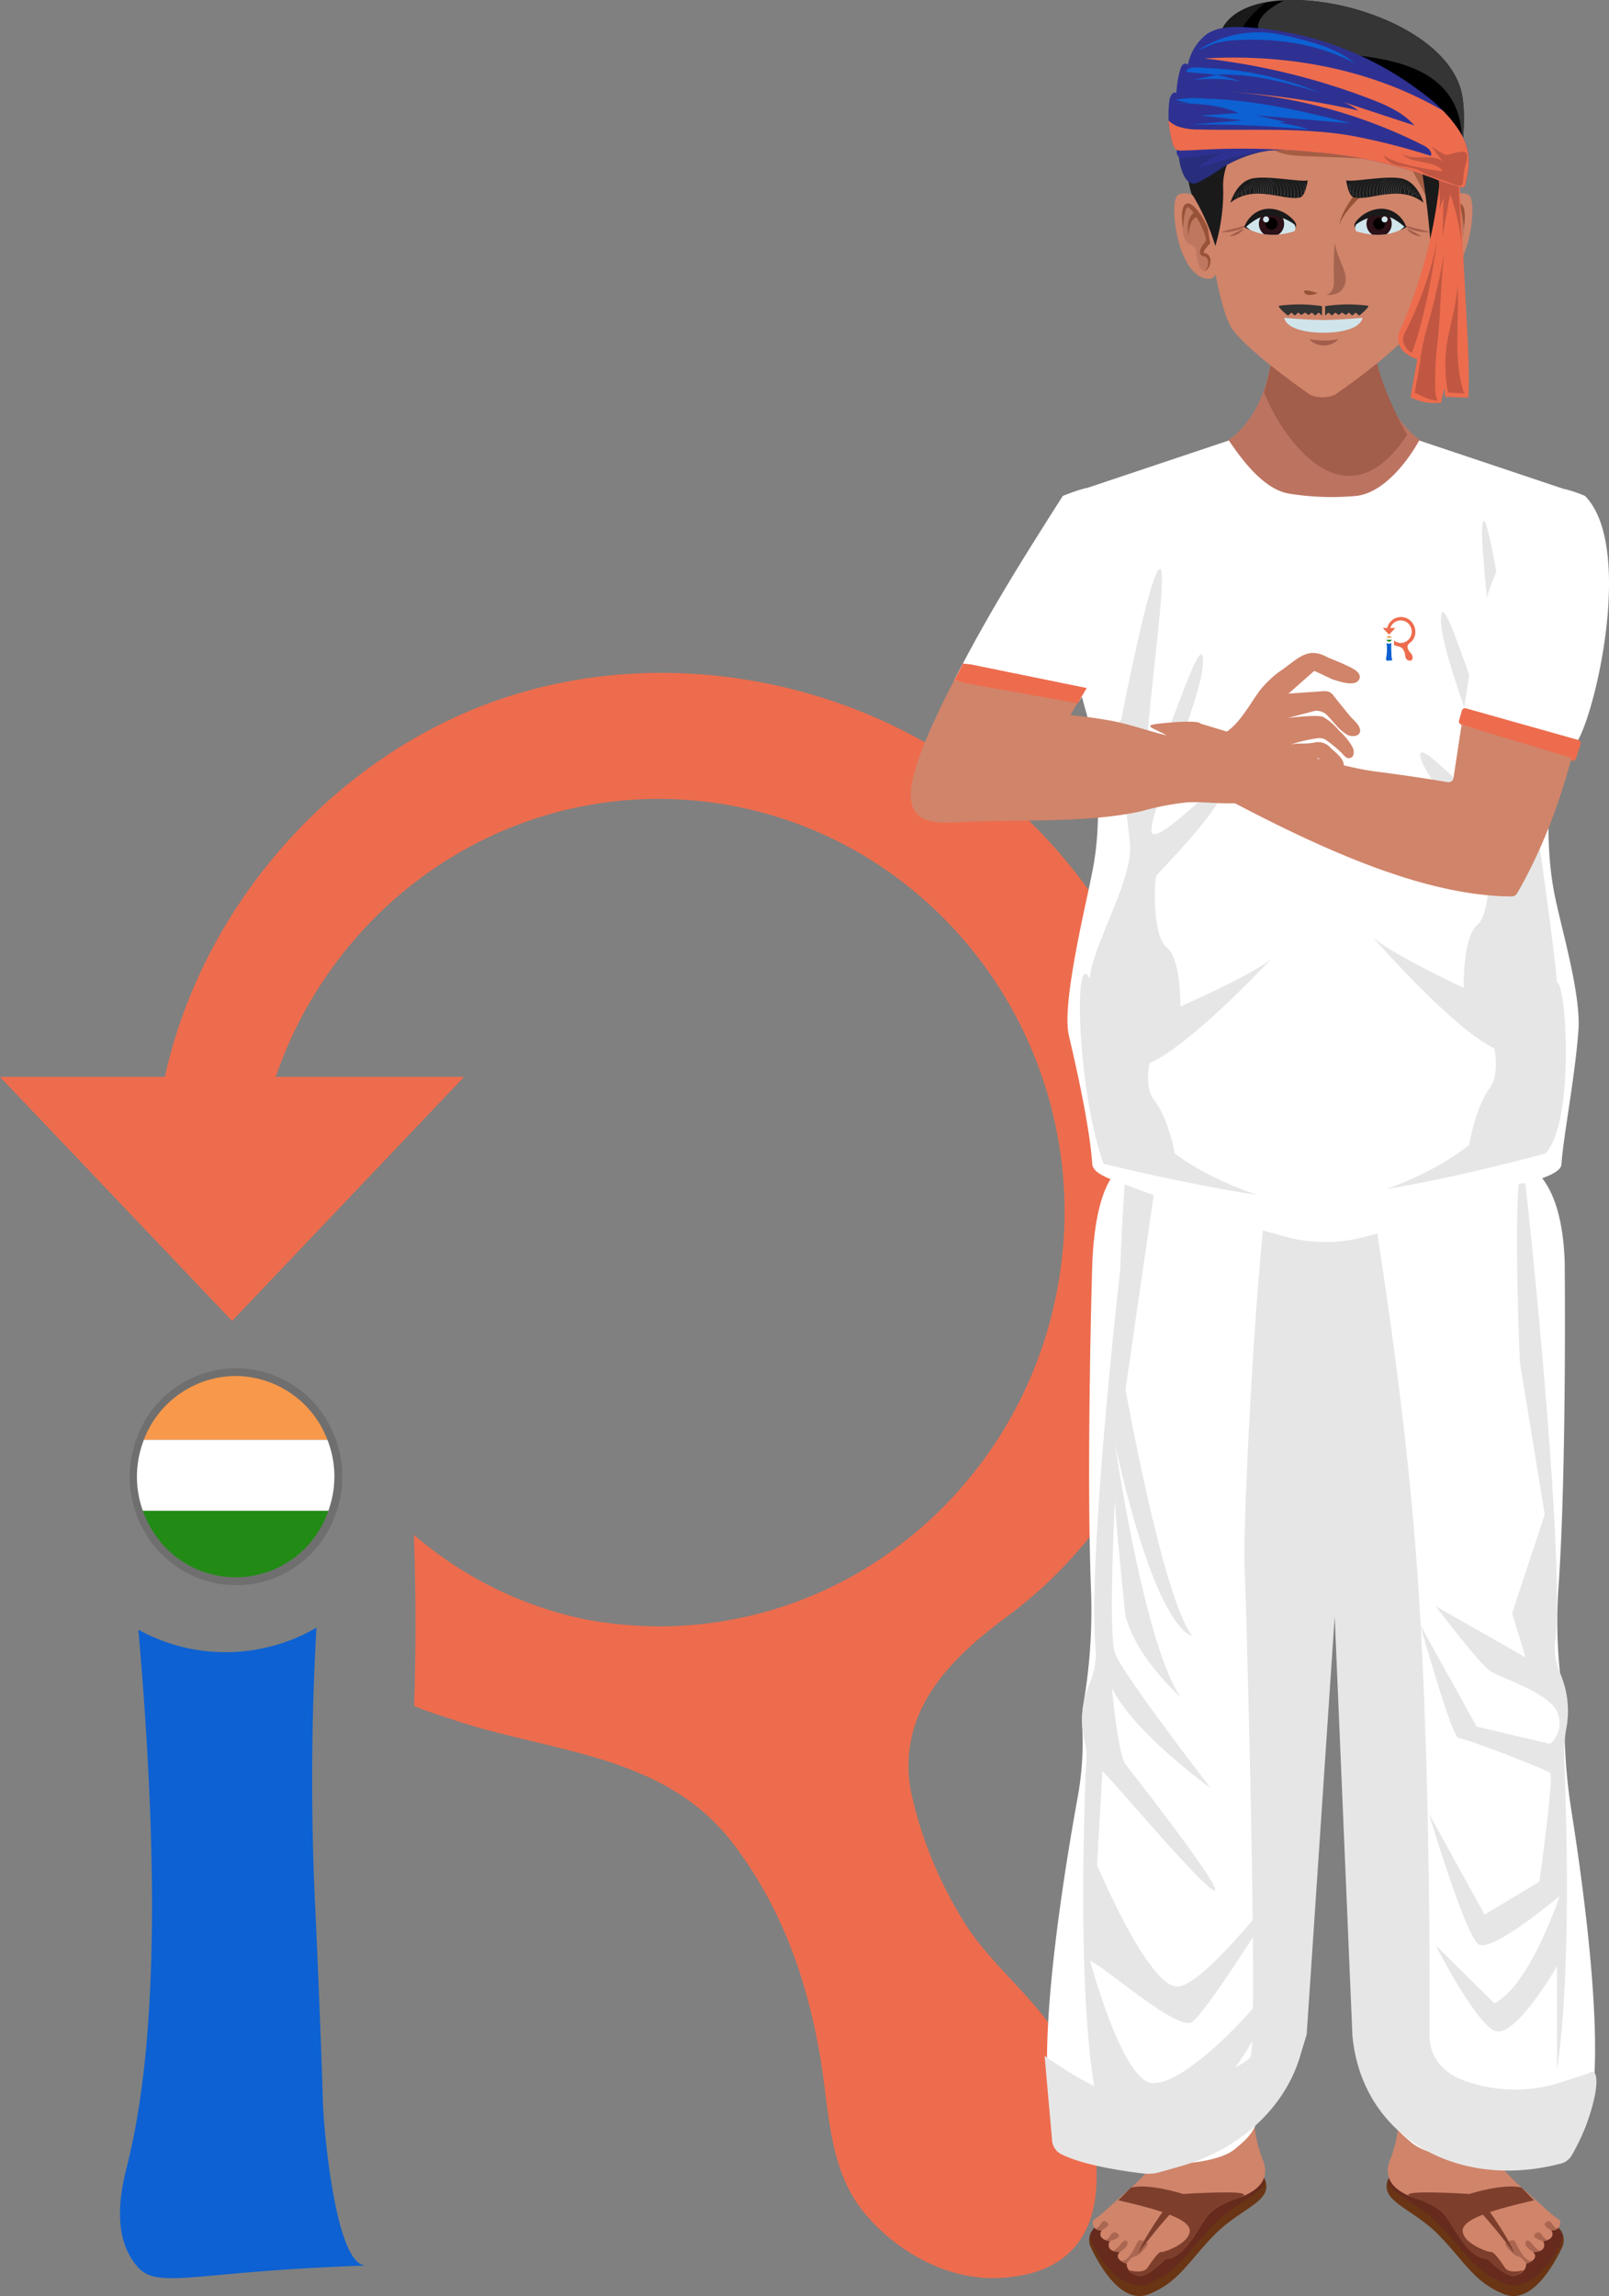 <svg id="Group_2914" data-name="Group 2914" xmlns="http://www.w3.org/2000/svg" xmlns:xlink="http://www.w3.org/1999/xlink" width="300.162" height="428.162" viewBox="0 0 300.162 428.162">
  <rect x="0" y="0" width="300.162" height="428.162" fill="#808080" stroke="none"/>
  <defs>
    <clipPath id="clip-path">
      <rect id="Rectangle_17952" data-name="Rectangle 17952" width="300.162" height="428.162" fill="none"/>
    </clipPath>
    <clipPath id="clip-path-3">
      <rect id="Rectangle_17935" data-name="Rectangle 17935" width="39.657" height="14.272" fill="none"/>
    </clipPath>
    <clipPath id="clip-path-4">
      <rect id="Rectangle_17936" data-name="Rectangle 17936" width="36.882" height="12.809" fill="none"/>
    </clipPath>
    <clipPath id="clip-path-5">
      <rect id="Rectangle_17937" data-name="Rectangle 17937" width="37.229" height="13.323" fill="none"/>
    </clipPath>
    <clipPath id="clip-path-7">
      <rect id="Rectangle_17941" data-name="Rectangle 17941" width="4.957" height="12.205" fill="none"/>
    </clipPath>
    <clipPath id="clip-path-8">
      <rect id="Rectangle_17942" data-name="Rectangle 17942" width="4.954" height="12.205" fill="none"/>
    </clipPath>
    <clipPath id="clip-path-9">
      <rect id="Rectangle_17943" data-name="Rectangle 17943" width="35.375" height="19.573" fill="none"/>
    </clipPath>
    <clipPath id="clip-path-10">
      <rect id="Rectangle_17944" data-name="Rectangle 17944" width="38.411" height="31.209" fill="none"/>
    </clipPath>
    <clipPath id="clip-path-11">
      <rect id="Rectangle_17945" data-name="Rectangle 17945" width="34.648" height="3.676" fill="none"/>
    </clipPath>
    <clipPath id="clip-path-12">
      <rect id="Rectangle_17946" data-name="Rectangle 17946" width="1.08" height="0.388" fill="none"/>
    </clipPath>
    <clipPath id="clip-path-13">
      <rect id="Rectangle_17947" data-name="Rectangle 17947" width="1.004" height="0.349" fill="none"/>
    </clipPath>
    <clipPath id="clip-path-14">
      <rect id="Rectangle_17948" data-name="Rectangle 17948" width="1.014" height="0.363" fill="none"/>
    </clipPath>
  </defs>
  <g id="Group_2767" data-name="Group 2767" clip-path="url(#clip-path)">
    <g id="Group_2740" data-name="Group 2740">
      <g id="Group_2739" data-name="Group 2739" clip-path="url(#clip-path)">
        <g id="Group_2732" data-name="Group 2732" transform="translate(24.205 267.986)" opacity="0.22" style="isolation: isolate">
          <g id="Group_2731" data-name="Group 2731">
            <g id="Group_2730" data-name="Group 2730" clip-path="url(#clip-path-3)">
              <path id="Path_2220" data-name="Path 2220" d="M88.85,541.756a20.638,20.638,0,0,1-1.2,6.878H50.391a19.873,19.873,0,0,1-1.2-6.878,20.454,20.454,0,0,1,1.388-7.393H87.462a20.115,20.115,0,0,1,1.388,7.393" transform="translate(-49.192 -534.364)" fill="#333"/>
            </g>
          </g>
        </g>
        <g id="Group_2735" data-name="Group 2735" transform="translate(25.592 255.161)" opacity="0.22" style="isolation: isolate">
          <g id="Group_2734" data-name="Group 2734">
            <g id="Group_2733" data-name="Group 2733" clip-path="url(#clip-path-4)">
              <path id="Path_2221" data-name="Path 2221" d="M88.879,521.6H52.013a19.679,19.679,0,0,1,36.882,0Z" transform="translate(-52.013 -508.79)" fill="#333"/>
            </g>
          </g>
        </g>
        <g id="Group_2738" data-name="Group 2738" transform="translate(25.403 282.274)" opacity="0.22" style="isolation: isolate">
          <g id="Group_2737" data-name="Group 2737">
            <g id="Group_2736" data-name="Group 2736" clip-path="url(#clip-path-5)">
              <path id="Path_2222" data-name="Path 2222" d="M51.628,562.854H88.857c-.2.611-.441,1.173-.694,1.752a19.618,19.618,0,0,1-34.832,1.848,21.254,21.254,0,0,1-1.7-3.584Z" transform="translate(-51.628 -562.854)" fill="#333"/>
            </g>
          </g>
        </g>
        <path id="Path_2223" data-name="Path 2223" d="M48.922,605.574c4.793,54.628,2.05,83.171-1.971,99.42-.946,3.825-3.58,13.485,1.971,19.56,3.374,3.7,9.824,1.237,33.224,0,3.989-.209,7.238-.338,9.288-.4-5.881.209-7.947-26.454-8.058-29.749q-.615-19.093-1.513-38.074a499.478,499.478,0,0,1,.283-51.141,32.287,32.287,0,0,1-8.783,3.584,34.068,34.068,0,0,1-8.168,1,33.358,33.358,0,0,1-16.273-4.194" transform="translate(-23.109 -301.683)" fill="#0d61d2"/>
        <path id="Path_2224" data-name="Path 2224" d="M204.027,523.068c.915,6.927,1.277,15.091-3.58,20.717-4.005,4.628-9.981,5.384-12.945,5.657-9.777.9-19.537-4.243-25.892-11.62-6.686-7.762-6.827-17.872-8.294-27.563-2.318-15.252-7.3-29.781-16.762-42.012-12.993-16.779-34.47-16.715-52.682-23.063-.647-.225-6.623-2.057-6.623-2.491q.237-6.75.268-13.854c0-6.172-.094-12.15-.315-17.92a71.118,71.118,0,0,0,32.2,15.83A77.978,77.978,0,0,0,122.93,428c30.149,0,56.167-18.113,68.309-44.149a78.537,78.537,0,0,0,6.985-25.667c.236-2.411.378-4.838.378-7.313a77.96,77.96,0,0,0-6.938-32.24V318.6a77.355,77.355,0,0,0-22.375-28.688q-9.54-7.553-.031-.016a74.431,74.431,0,0,0-40.966-15.991c-1.766-.128-3.548-.209-5.345-.209-33.035,0-61.2,21.7-71.51,51.848H86.568L43.3,371.044,0,325.545H30.748c7.1-32.224,31.679-59.82,62.411-70.379,19.963-6.863,42.039-6.461,62.049.257a97.088,97.088,0,0,1,31.411,17.486c1.1.916,2.176,1.881,3.233,2.845h.016a101.461,101.461,0,0,1,21.808,29.106.056.056,0,0,0,.016.032,108.443,108.443,0,0,1,10.833,36.628c2.9,26.406-4.084,53.631-22.911,74.075a83.3,83.3,0,0,1-11.827,10.64c-6.528,4.838-12.709,10.366-15.941,17.261a24.645,24.645,0,0,0-1.656,16.442,76.576,76.576,0,0,0,9.949,23.641c4.4,6.879,10.865,12.038,15.642,18.627a45.68,45.68,0,0,1,8.247,20.861Z" transform="translate(0 -124.723)" fill="#ed6c4d"/>
        <rect id="Rectangle_17938" data-name="Rectangle 17938" width="34.233" height="0.016" transform="translate(26.838 268.484)" fill="#fff"/>
        <path id="Path_2225" data-name="Path 2225" d="M71.669,511.642a18.439,18.439,0,0,0-17.124,11.893H88.778a18.418,18.418,0,0,0-17.109-11.893" transform="translate(-27.707 -255.051)" fill="#f8984b"/>
        <path id="Path_2226" data-name="Path 2226" d="M51.917,542.252a18.573,18.573,0,0,0,1.119,6.381h34.58a18.684,18.684,0,0,0-.158-13.243H53.21a19,19,0,0,0-1.293,6.862" transform="translate(-26.372 -266.889)" fill="#fff"/>
        <path id="Path_2227" data-name="Path 2227" d="M55.769,565.155a18.216,18.216,0,0,0,32.341-1.7c.237-.53.457-1.077.662-1.623H54.192a18.847,18.847,0,0,0,1.577,3.327" transform="translate(-27.528 -280.068)" fill="#218b15"/>
        <rect id="Rectangle_17939" data-name="Rectangle 17939" width="34.564" height="0.016" transform="translate(26.664 281.743)" fill="#218b15"/>
      </g>
    </g>
    <g id="Group_2766" data-name="Group 2766">
      <g id="Group_2765" data-name="Group 2765" clip-path="url(#clip-path)">
        <path id="Path_2228" data-name="Path 2228" d="M385.627,209.4c-3.111,5.005-4.725,6.909-7.968,11.341-1.052,1.437-2.761,5.327-4.434,6.76-3.314,2.835-6.917,5.8-9.082,8.131a26.707,26.707,0,0,1-8.453,6.159c-7.906,3.6-10.138,2.453-10.389-1.372-.775-11.589,28.536-56.307,28.536-56.307s10.014,11.274,14.013,20.793a26.134,26.134,0,0,1-2.223,4.493" transform="translate(-175.393 -91.778)" fill="#d0846a"/>
        <path id="Path_2229" data-name="Path 2229" d="M558.6,820.7a3.261,3.261,0,0,1,0,2.007c-.654,1.443-5.211,11.335-10.93,9.07s-7.475-6.253-12.39-11.206-10.931-6.088-9.29-10.233Z" transform="translate(-267.043 -403.949)" fill="#6a3514"/>
        <path id="Path_2230" data-name="Path 2230" d="M555.77,816.258s2.793,1.425,3.112,2.979-5.211,11.335-10.93,9.068-7.476-6.253-12.39-11.206-12.2-6.5-8.072-9.695Z" transform="translate(-267.326 -402.487)" fill="#662b1d"/>
        <path id="Path_2231" data-name="Path 2231" d="M528.171,779.3a24.379,24.379,0,0,1-1.5,6.4c-1.186,2.765-.509,5.528,4.406,7.256,0,0,4.235,1.208,5.933,3.455s4.235,7.944,7.795,7.944c0,0,3.389,3.628,5.082,3.108,0,0,2.118-.389,2.118-2.246,0,0,1.948-.473,1.609-1.683l-.294-.475s2.415.128,1.988-1.686l-.171-.325s2.035-.192,1.738-1.574l-.187-.442a1.449,1.449,0,0,0,1.595-1.859s-.315-.237-1-.711c0,0-1.173-.972-2.19-1.911s-3.485-3.044-5.041-4.5a117.324,117.324,0,0,1-9.28-10.4c-1.3-2.01-.92-9.619-.92-9.619l-12.233-1.491s1,7.471.542,10.753" transform="translate(-267.275 -383.119)" fill="#d0846a"/>
        <path id="Path_2232" data-name="Path 2232" d="M581.663,830.6c-.318.533,1.651,1.116,1.651,1.116a3.464,3.464,0,0,0,.9-.237c-.617-.014-.956-.818-1.256-1.144-.452-.486-.979-.269-1.3.264" transform="translate(-295.446 -413.785)" fill="#aa6650"/>
        <path id="Path_2233" data-name="Path 2233" d="M585.71,826.311c-.37.432.742,1.025,1.191,1.307a2.007,2.007,0,0,0,1.116-.285c-.534-.173-1.013-.991-1.22-1.237-.319-.378-.716-.217-1.087.216" transform="translate(-297.482 -411.699)" fill="#aa6650"/>
        <path id="Path_2234" data-name="Path 2234" d="M579.839,835.245a3.336,3.336,0,0,0,1.23-.194c-.656-.222-1.353-1.244-1.75-1.632-.583-.566-.954-.3-.954.272s1.191,1.455,1.474,1.555" transform="translate(-293.788 -415.299)" fill="#aa6650"/>
        <path id="Path_2235" data-name="Path 2235" d="M572.306,833a1.8,1.8,0,0,0-1.588.622c-.133.324,1.64,2.292,2.385,2.375s1.533,1.338,1.533,1.338a3.337,3.337,0,0,0,1.249-.621c-1.738.775-3.132-3.553-3.579-3.714" transform="translate(-289.901 -415.228)" fill="#aa6650"/>
        <path id="Path_2236" data-name="Path 2236" d="M413.116,820.7a3.269,3.269,0,0,0,0,2.007c.653,1.443,5.209,11.335,10.928,9.07s7.478-6.253,12.393-11.206,10.931-6.088,9.293-10.233Z" transform="translate(-209.762 -403.949)" fill="#6a3514"/>
        <path id="Path_2237" data-name="Path 2237" d="M416.391,816.258s-2.794,1.425-3.113,2.979,5.209,11.335,10.928,9.068,7.479-6.253,12.393-11.206,12.2-6.5,8.071-9.695Z" transform="translate(-209.923 -402.487)" fill="#662b1d"/>
        <path id="Path_2238" data-name="Path 2238" d="M444.459,779.3a24.356,24.356,0,0,0,1.495,6.4c1.186,2.765.509,5.528-4.406,7.256,0,0-4.234,1.208-5.932,3.455s-4.235,7.944-7.795,7.944c0,0-3.389,3.628-5.083,3.108,0,0-2.12-.389-2.12-2.246,0,0-1.946-.473-1.609-1.683l.3-.475s-2.415.128-1.99-1.686l.171-.325s-2.034-.192-1.738-1.574l.189-.442a1.451,1.451,0,0,1-1.6-1.859s.316-.237,1-.711c0,0,1.175-.972,2.192-1.911s3.486-3.044,5.039-4.5a116.884,116.884,0,0,0,9.279-10.4c1.3-2.01.921-9.619.921-9.619L445,768.552s-1,7.471-.541,10.753" transform="translate(-210.445 -383.119)" fill="#d0846a"/>
        <path id="Path_2239" data-name="Path 2239" d="M424.022,815.589s1.306-1.288,2.3-2.347c3.312-.9,9.786,1.173,9.786,1.173s15.295-1.016,10.38.711c0,0-4.234,1.207-5.932,3.455s-4.235,7.945-7.794,7.945c0,0-3.39,3.628-5.084,3.108a3.1,3.1,0,0,1-1.706-1.008c.957.249,2.806.56,3.513-.5.972-1.458,2.083-2.983,2.562-2.894s5.347-1.618,5.292-4.026-7.278-4.212-13.32-5.617" transform="translate(-215.388 -405.284)" fill="#7d3e2c"/>
        <path id="Path_2240" data-name="Path 2240" d="M421.5,830.6c.318.533-1.65,1.116-1.65,1.116a3.483,3.483,0,0,1-.9-.237c.619-.014.958-.818,1.256-1.144.453-.486.983-.269,1.3.264" transform="translate(-212.81 -413.785)" fill="#aa6650"/>
        <path id="Path_2241" data-name="Path 2241" d="M417.674,826.311c.369.432-.741,1.025-1.189,1.307a2.01,2.01,0,0,1-1.117-.285c.534-.173,1.013-.991,1.218-1.237.319-.378.716-.217,1.088.216" transform="translate(-210.992 -411.699)" fill="#aa6650"/>
        <path id="Path_2242" data-name="Path 2242" d="M423.211,835.245a3.342,3.342,0,0,1-1.231-.194c.656-.222,1.353-1.244,1.753-1.632.581-.566.951-.3.951.272s-1.191,1.455-1.473,1.555" transform="translate(-214.35 -415.299)" fill="#aa6650"/>
        <path id="Path_2243" data-name="Path 2243" d="M428.191,833a1.806,1.806,0,0,1,1.589.622c.132.324-1.642,2.292-2.385,2.375s-1.535,1.338-1.535,1.338a3.355,3.355,0,0,1-1.249-.621c1.741.775,3.131-3.553,3.58-3.714" transform="translate(-215.687 -415.228)" fill="#aa6650"/>
        <path id="Path_2244" data-name="Path 2244" d="M431.629,828a91.569,91.569,0,0,1,7.195-8.683l-1.151-1.173s-5.181,7.041-6.043,9.857" transform="translate(-219.252 -407.842)" fill="#7d3e2c"/>
        <path id="Path_2245" data-name="Path 2245" d="M557.436,815.589s-1.306-1.288-2.3-2.347c-3.312-.9-9.786,1.173-9.786,1.173s-15.295-1.016-10.38.711c0,0,4.234,1.207,5.932,3.455s4.235,7.945,7.794,7.945c0,0,3.39,3.628,5.084,3.108a3.1,3.1,0,0,0,1.706-1.008c-.957.249-2.806.56-3.512-.5-.972-1.458-2.083-2.983-2.562-2.894s-5.347-1.618-5.292-4.026,7.278-4.212,13.32-5.617" transform="translate(-271.25 -405.284)" fill="#7d3e2c"/>
        <path id="Path_2246" data-name="Path 2246" d="M566.6,828a91.567,91.567,0,0,0-7.194-8.683l1.151-1.173s5.181,7.041,6.043,9.857" transform="translate(-284.159 -407.842)" fill="#7d3e2c"/>
        <path id="Path_2247" data-name="Path 2247" d="M493.291,532.318a90.761,90.761,0,0,1-.884-20.961c1.533-22.426,1.135-60.352,1.135-60.352-.567-17.187-7.988-18.365-7.988-18.365s-24.059,8.917-37.182,9.474c-15.857-.557-37.182-8.917-37.182-8.917s-5.228,1.482-5.794,18.669c0,0-1.131,37.806-.211,60.493a103.229,103.229,0,0,1-1.444,21.165,18.079,18.079,0,0,0-.217,3.9,56.524,56.524,0,0,1-.766,12.994c-3.31,18.2-10.026,60.469-2.012,65.4,6.006,3.7,25.939,5.079,31.342.549,3.816-3.2,4.658-4.14,5.647-15.27,1.468-16.512,7-62.951,11.061-104.267,3.737,40.3,9.035,86.261,10.534,103.133.99,11.128,1.832,12.068,5.648,15.269,5.4,4.529,24.25,3.64,30.255-.06,7.5-4.621,2.653-42.289-.484-62.137a104.1,104.1,0,0,1-1.225-17.584,17.817,17.817,0,0,0-.234-3.138" transform="translate(-201.645 -215.67)" fill="#fff"/>
        <path id="Path_2248" data-name="Path 2248" d="M430.613,577.511c2.156-.943,12.15-16.723,17.443-25.26.047-.417.092-.834.138-1.255-5.373,6.854-16.073,19.825-20.124,19.825-5.506,0-14.985-22.664-14.985-22.664l1-17.482c.843.43,19.488,22.661,20.969,22.23S418.4,529.376,418.4,529.376c-1.417-1.942-2.54-14.246-2.54-14.246,4.095,8.419,18.413,18.682,18.413,18.682s-16.578-21.488-17.848-25.156,0-28.71,0-28.71c0,3.241,1.975,21.834,1.975,21.834,2.183,8.018,10.307,15.077,10.307,15.077-6.776-9.5-12.282-47.269-12.282-47.269,7.894,35.61,14.4,35.829,14.4,35.829-5.508-7.122-12.427-45.974-12.427-45.974l5.626-38.745,6.495-10.983-3.126-7.757a71.377,71.377,0,0,0-7.737,3.29s-1.678,14.727-2.244,31.914c0,0-6.064,52.63-4.613,70.639a13.331,13.331,0,0,1-1.077,6.393,17.865,17.865,0,0,0-.889,11.259,10.366,10.366,0,0,1,.262,2.792c-.395,8.471-2.058,50.474,2.825,67.534a16.511,16.511,0,0,0,14.786-.785c9.548-5.048,14.785-15.949,17.122-22.241q.145-1.375.3-2.828c-5.115,7.349-18.944,21.135-23.774,18.593-5.29-2.783-10.563-22.506-10.563-22.506,2.567,1.023,15.856,12.792,18.821,11.5" transform="translate(-208.43 -200.374)" fill="#e6e6e6"/>
        <path id="Path_2249" data-name="Path 2249" d="M396.056,589.385s10.992,8.084,16.674,7.8,19.821-5.087,21.694-7.556c1.5-1.975-.693-83.242-1.068-91.3s2.451-66.589,5.678-78.431c1.452-5.329,4.765-6.708,7.97-6.613,4.286.127,7.792,3,8.436,6.654,2.023,11.481,7.547,44.6,9.981,76.952,2.425,32.288,2.517,74.061,2.462,88.971-.012,3.411,2.291,6.509,5.892,7.929a27.694,27.694,0,0,0,17.631.828l5.458-1.746a6.535,6.535,0,0,0,1.175-.507c.387-.2,1.555.144.581,4.828a38.074,38.074,0,0,1-4.281,10.831,3.244,3.244,0,0,1-2.011,1.454l-.024.006c-19.2,5.03-37.013-4.93-38.823-23.811l-3.309-78.248-5.225,77.961-1.255,4.152c-2.9,9.612-11.271,17.3-22.218,20.417l-3.895,1.109a8.155,8.155,0,0,1-3.18.252c-3.36-.4-10.978-1.479-15.141-3.548a3.155,3.155,0,0,1-1.8-2.518Z" transform="translate(-201.182 -206.016)" fill="#e6e6e6"/>
        <path id="Path_2250" data-name="Path 2250" d="M489.926,118.167H471.442c.457,20.938-11.152,24.238-11.152,24.238,7.112,10.577,20.4,10.946,20.4,10.946s14.514.218,21.626-10.359c0,0-12.84-3.887-12.386-24.825" transform="translate(-233.81 -58.906)" fill="#bc7461"/>
        <path id="Path_2251" data-name="Path 2251" d="M505.942,144.273c-1.805-3.166-5.93-11.156-6.314-17.5H480.973a36.834,36.834,0,0,1-1.753,9.558c3.259,8.37,15.1,25.605,26.722,7.939" transform="translate(-243.426 -63.197)" fill="#a35d4b"/>
        <path id="Path_2252" data-name="Path 2252" d="M499.8,174.1c-1.283-.442-30.785-10.316-30.785-10.316-2.367,4.245-6.829,9.879-11.885,10.352a50.046,50.046,0,0,1-12.364-.435c-4.65-.747-8.725-6.157-11.253-9.917,0,0-29.5,9.874-30.782,10.316s-.855,23.483,4.274,40.761c0,0,3.811,14.738,1.14,28.776-1.268,6.67-5.729,24.46-4.547,30.809.155.832,3.849,15.726,4.427,24.294.126,1.87,3.973,2.977,5.813,3.679,5.332,2.032,17.185,6.352,30.42,9.894a28.2,28.2,0,0,0,14.085.1,248.661,248.661,0,0,0,30.438-9.961c1.791-.72,6.643-1.828,6.769-3.662.364-5.336,2.523-16.195,3.17-24.991.486-6.6-2.977-18.29-4.337-24.777-3.371-16.086,1.141-34.162,1.141-34.162,5.131-17.278,5.558-40.315,4.276-40.761" transform="translate(-204.261 -81.644)" fill="#fff"/>
        <path id="Path_2253" data-name="Path 2253" d="M482.253,355.737c.1-.094.2-.186.276-.274.432-.482.294-.327-.276.274" transform="translate(-244.967 -177.055)" fill="#c8a977"/>
        <path id="Path_2254" data-name="Path 2254" d="M542.849,76.272s2.9-5.861,6.245-4.133c1.877.968.162,16.366-6.245,15.622,0,0-1.136-.412-1.217-2.892Z" transform="translate(-275.129 -35.802)" fill="#d0846a"/>
        <g id="Group_2743" data-name="Group 2743" transform="translate(268.164 38.255)" opacity="0.4">
          <g id="Group_2742" data-name="Group 2742">
            <g id="Group_2741" data-name="Group 2741" clip-path="url(#clip-path-7)">
              <path id="Path_2255" data-name="Path 2255" d="M549.321,76.3s1.815,5.89-.653,7.285c0,0-1.313.455-1.236,1.093s-.513,4.905-1.991,3.542c0,0-1.143-1.94.282-2.666s.414-.756-.715-2.3c0,0,2.112-7.382,4.312-6.951" transform="translate(-545.008 -76.28)" fill="#a5644f"/>
            </g>
          </g>
        </g>
        <path id="Path_2256" data-name="Path 2256" d="M549.625,80.308a18.574,18.574,0,0,0-.423-3.145,2.765,2.765,0,0,0-.259-.661c-.133-.181-.2-.191-.279-.151-.157.033-.178.106-.237.146s-.158.153-.235.224a5.815,5.815,0,0,0-.478.564,15.719,15.719,0,0,0-1.568,2.657,12,12,0,0,0-.578,1.42,6.51,6.51,0,0,0-.192.714,3.133,3.133,0,0,0-.044.64l-.119-.234a6.454,6.454,0,0,1,1.076,1.55,1.843,1.843,0,0,1,.156.536.826.826,0,0,1-.229.715,1.11,1.11,0,0,1-.559.215l-.209.042a.382.382,0,0,1-.1.048,1.435,1.435,0,0,0-.423,1.343,1.884,1.884,0,0,0,.807,1.423A1.889,1.889,0,0,1,544.587,87a2.378,2.378,0,0,1-.082-.966,1.822,1.822,0,0,1,.155-.5,1.43,1.43,0,0,1,.356-.436,2.935,2.935,0,0,1,.282-.156l.212-.067c.193-.051.215-.072.245-.1-.02-.023.013,0-.022-.105a1.189,1.189,0,0,0-.13-.3,6.871,6.871,0,0,0-1.017-1.269l-.1-.1-.019-.134a3.235,3.235,0,0,1,.007-.962,7.544,7.544,0,0,1,.208-.84,10.1,10.1,0,0,1,.614-1.554,13.163,13.163,0,0,1,1.769-2.783,5.707,5.707,0,0,1,.59-.615,3.4,3.4,0,0,1,.376-.28,1.416,1.416,0,0,1,.469-.2l.1-.021a.479.479,0,0,1,.227.012.612.612,0,0,1,.307.124,1.181,1.181,0,0,1,.361.428,3.277,3.277,0,0,1,.242.858,7.741,7.741,0,0,1,.059,1.649,12.4,12.4,0,0,1-.167,1.613" transform="translate(-276.553 -37.694)" fill="#975238"/>
        <path id="Path_2257" data-name="Path 2257" d="M551.239,83.329a7.79,7.79,0,0,0-.4-2.2,2.448,2.448,0,0,0-.731-1.136.951.951,0,0,0-.328-.158l-.125-.036.279-.928.226.12a1.822,1.822,0,0,1,.5.412,3.139,3.139,0,0,1,.638,1.611,7.886,7.886,0,0,1-.067,2.313" transform="translate(-279.207 -39.318)" fill="#975238"/>
        <path id="Path_2258" data-name="Path 2258" d="M452.189,76.272s-2.9-5.861-6.245-4.133c-1.879.968-.164,16.366,6.245,15.622,0,0,1.133-.412,1.215-2.892Z" transform="translate(-226.158 -35.802)" fill="#d0846a"/>
        <g id="Group_2746" data-name="Group 2746" transform="translate(220.629 38.255)" opacity="0.4">
          <g id="Group_2745" data-name="Group 2745">
            <g id="Group_2744" data-name="Group 2744" clip-path="url(#clip-path-8)">
              <path id="Path_2259" data-name="Path 2259" d="M449.04,76.3s-1.813,5.89.654,7.285c0,0,1.31.455,1.237,1.093s.511,4.905,1.987,3.542c0,0,1.144-1.94-.281-2.666s-.415-.756.714-2.3c0,0-2.112-7.382-4.311-6.951" transform="translate(-448.399 -76.28)" fill="#a5644f"/>
            </g>
          </g>
        </g>
        <path id="Path_2260" data-name="Path 2260" d="M448.3,80.307a12.8,12.8,0,0,1-.168-1.613,7.762,7.762,0,0,1,.06-1.648,3.262,3.262,0,0,1,.242-.858,1.162,1.162,0,0,1,.361-.428.612.612,0,0,1,.307-.124.486.486,0,0,1,.227-.012l.1.021a1.435,1.435,0,0,1,.468.2,3.363,3.363,0,0,1,.376.28,5.792,5.792,0,0,1,.59.615,13.191,13.191,0,0,1,1.77,2.783,10.127,10.127,0,0,1,.614,1.553,7.492,7.492,0,0,1,.208.84,3.178,3.178,0,0,1,.009.961l-.02.135-.1.1a6.859,6.859,0,0,0-1.018,1.269,1.2,1.2,0,0,0-.131.3c-.035.105,0,.083-.023.1a.581.581,0,0,0,.245.1l.213.067a2.751,2.751,0,0,1,.281.157,1.417,1.417,0,0,1,.356.435,1.843,1.843,0,0,1,.155.5,2.372,2.372,0,0,1-.082.967,1.889,1.889,0,0,1-1.143,1.352,1.888,1.888,0,0,0,.807-1.423,1.435,1.435,0,0,0-.423-1.344.4.4,0,0,1-.1-.048l-.209-.042a1.1,1.1,0,0,1-.558-.216.823.823,0,0,1-.227-.715,1.841,1.841,0,0,1,.157-.536,6.491,6.491,0,0,1,1.077-1.55l-.119.235a3.129,3.129,0,0,0-.045-.64,6.438,6.438,0,0,0-.192-.714,12.14,12.14,0,0,0-.578-1.421,15.789,15.789,0,0,0-1.569-2.656,5.827,5.827,0,0,0-.478-.565c-.077-.071-.179-.185-.236-.225s-.079-.112-.236-.145c-.079-.04-.144-.03-.278.151a2.674,2.674,0,0,0-.258.661,18.43,18.43,0,0,0-.424,3.145" transform="translate(-227.628 -37.694)" fill="#975238"/>
        <path id="Path_2261" data-name="Path 2261" d="M450.478,83.329a7.866,7.866,0,0,1-.064-2.314,3.131,3.131,0,0,1,.638-1.61,1.826,1.826,0,0,1,.5-.412l.226-.12.279.928-.125.036a.934.934,0,0,0-.328.158,2.449,2.449,0,0,0-.732,1.136,7.808,7.808,0,0,0-.4,2.2" transform="translate(-228.764 -39.318)" fill="#975238"/>
        <path id="Path_2262" data-name="Path 2262" d="M475.938,83.262s-11.012-7.554-14.4-12.087c-3.092-4.137-5.229-23.107-5.576-26.384-.011-.109-.024-.218-.034-.327s-.017-.161-.017-.161l0,0c-.059-.678-.094-1.362-.094-2.055a22.452,22.452,0,1,1,44.895,0,23.534,23.534,0,0,1-.126,2.433v0s-2.2,21.96-5.591,26.492-14.4,12.087-14.4,12.087a5.845,5.845,0,0,1-4.657,0" transform="translate(-231.539 -9.657)" fill="#d0846a"/>
        <path id="Path_2263" data-name="Path 2263" d="M494.2,118.589c-4.022-.066-7.308-.423-7.308-.423.432,2.06,4.08,2.781,7.308,2.788s6.87-.728,7.3-2.788c0,0-3.285.357-7.3.423" transform="translate(-247.321 -58.905)" fill="#d0e4eb"/>
        <path id="Path_2264" data-name="Path 2264" d="M496.326,126.093a14.424,14.424,0,0,0,5.486,0,3.747,3.747,0,0,1-5.486,0" transform="translate(-252.116 -62.857)" fill="#a35d4b"/>
        <g id="Group_2749" data-name="Group 2749" transform="translate(234.34 24.474)" opacity="0.76">
          <g id="Group_2748" data-name="Group 2748">
            <g id="Group_2747" data-name="Group 2747" clip-path="url(#clip-path-9)">
              <path id="Path_2265" data-name="Path 2265" d="M476.265,48.8s1.305,3.8,6.39,4.445,21.151-.035,22.832,2.987,6.154,12.14,6.154,12.14L509.658,49.51Z" transform="translate(-476.265 -48.801)" fill="#975238"/>
            </g>
          </g>
        </g>
        <path id="Path_2266" data-name="Path 2266" d="M512.423,71.023s-.36.305-.869.8a24.33,24.33,0,0,0-1.8,1.894c-.325.353-.583.749-.863,1.1-.263.362-.452.731-.647,1.038a2.281,2.281,0,0,0-.2.446c-.053.137-.1.257-.137.355-.076.2-.12.314-.12.314s.025-.119.067-.326c.022-.105.048-.234.079-.38a2.439,2.439,0,0,1,.128-.489c.142-.337.277-.755.484-1.169s.425-.862.693-1.271a28.872,28.872,0,0,1,2.281-3.221Z" transform="translate(-257.939 -34.95)" fill="#975238"/>
        <path id="Path_2267" data-name="Path 2267" d="M480.916,66.534s-.367,2.959-1.451,3.209c-3.033.7-8.45-2.58-12.966.967,0,0,1-3.5,3.637-4.39s9.9.7,10.779.214" transform="translate(-236.964 -32.921)" fill="#1a1a1a"/>
        <path id="Path_2268" data-name="Path 2268" d="M510.4,66.534s.368,2.959,1.451,3.209c3.033.7,8.45-2.58,12.966.967,0,0-1-3.5-3.639-4.39s-9.9.7-10.778.214" transform="translate(-259.264 -32.921)" fill="#1a1a1a"/>
        <path id="Path_2269" data-name="Path 2269" d="M504.426,90.051a70.572,70.572,0,0,0-.127,7.172c.093,1.572-.69,2.479-1.428,2.64,0,0,3.1.5,3.569-2.477.315-2-1.537-4.2-2.015-7.335" transform="translate(-255.44 -44.89)" fill="#a5644f"/>
        <path id="Path_2270" data-name="Path 2270" d="M496.956,108.51s-2.972-1.058-2.482-.118,2.482.118,2.482.118" transform="translate(-251.147 -53.839)" fill="#975238"/>
        <path id="Path_2271" data-name="Path 2271" d="M500.276,16.189c-5.356-16.014-44-22.777-45.14-7.992a4.259,4.259,0,0,0-4.069,2.307c-4.338,8.579-1.626,24.294-.732,25.867,0,0,2.239,1.212,3.157,5.947,0,0,1.91-2.141,2.332-6.679s1.166-5.8,2.8-8.981a17.26,17.26,0,0,0,2.188-6.764c1.163.51,2.257,1.942,5.725,1.728,10.28-.641,24.137-.936,25.888,5.9,2.41,9.391,3.538,12.779,3.538,12.779s1.381-2.994,3.27-3.931c0,0,3.181-13.79,1.044-20.183" transform="translate(-227.91 0)"/>
        <path id="Path_2272" data-name="Path 2272" d="M473.337,19.351c-4.657.109-6.562-6.475-7.623-11.007-.563-2.407,2.19-5.3,4.893-7.483-5.027.93-8.61,3.414-8.946,7.765-1.186-.013,5.562,14.322,5.677,11.7,1.162.51,2.258,1.942,5.725,1.728,10.28-.641,24.571-1.037,25.888,5.9a169.845,169.845,0,0,1,2.444,18.91s1.437-6.936,1.64-7.245c4-31.86-25.088-20.372-29.7-20.266" transform="translate(-234.436 -0.429)" fill="#1a1a1a"/>
        <path id="Path_2273" data-name="Path 2273" d="M462.941,85.024s.31-.083.765-.214,1.061-.243,1.657-.421a8.425,8.425,0,0,0,.885-.206c.272-.1.536-.158.76-.227.454-.121.778-.174.778-.174a7.94,7.94,0,0,1-.688.4c-.215.1-.462.243-.739.359a8.357,8.357,0,0,1-.9.267c-.313.062-.622.136-.916.185s-.577.039-.814.058a3.8,3.8,0,0,1-.792-.026" transform="translate(-235.157 -41.765)" fill="#a35d4b"/>
        <path id="Path_2274" data-name="Path 2274" d="M466.22,86.393s.176-.1.418-.248c.247-.13.567-.3.885-.482a2.26,2.26,0,0,0,.477-.241c.142-.095.295-.156.418-.223a3.462,3.462,0,0,1,.453-.18,3,3,0,0,1-.31.375,2.952,2.952,0,0,1-.846.653l-.522.225a3.515,3.515,0,0,1-.489.106,1.469,1.469,0,0,1-.483.015" transform="translate(-236.823 -42.382)" fill="#a35d4b"/>
        <path id="Path_2275" data-name="Path 2275" d="M481.286,82.352a1.9,1.9,0,0,0,.179-1.232c-.159-.618-5.692-5.34-9.38.416,0,0,3.335,2.715,9.2.816" transform="translate(-239.802 -39.237)" fill="#d0e4eb"/>
        <path id="Path_2276" data-name="Path 2276" d="M480.936,82.982A2.417,2.417,0,0,0,481,79.024v0c-.166-.053-.333-.1-.5-.145a.1.1,0,0,1-.022-.006c-.171-.042-.349-.077-.528-.1h0a5.159,5.159,0,0,0-.531-.049h-.034a4.523,4.523,0,0,0-.553.012,2.411,2.411,0,0,0-.594,4.166,10.933,10.933,0,0,0,2.7.084" transform="translate(-242.443 -39.24)" fill="#2c1117"/>
        <path id="Path_2277" data-name="Path 2277" d="M482.041,82.112a1.11,1.11,0,1,1-1.111-1.131,1.119,1.119,0,0,1,1.111,1.131" transform="translate(-243.733 -40.369)" fill="#040000"/>
        <path id="Path_2278" data-name="Path 2278" d="M479.992,81.03a.561.561,0,1,1-.56-.571.567.567,0,0,1,.56.571" transform="translate(-243.248 -40.108)" fill="#d0e4eb"/>
        <path id="Path_2279" data-name="Path 2279" d="M481.29,81.232a1.386,1.386,0,0,0-.191-.668,4.881,4.881,0,0,0-.539-.383,9.919,9.919,0,0,0-1.242-.642,7.53,7.53,0,0,0-2.585-.629,5,5,0,0,0-2.472.533A10.584,10.584,0,0,0,472,81.069l-.035-.189.926.765-1.072-.542-.111-.056.077-.132a5.3,5.3,0,0,1,1.912-2.455,4.694,4.694,0,0,1,3.111-.819,6.113,6.113,0,0,1,2.947,1.085,6.188,6.188,0,0,1,1.164,1.026,2.839,2.839,0,0,1,.464.689,1.3,1.3,0,0,1-.093.792" transform="translate(-239.611 -38.693)" fill="#1a1a1a"/>
        <path id="Path_2280" data-name="Path 2280" d="M537.022,85.024a3.8,3.8,0,0,1-.792.026c-.236-.018-.517-.021-.812-.058s-.6-.122-.916-.185a8.415,8.415,0,0,1-.895-.266c-.279-.117-.526-.257-.741-.36-.425-.223-.687-.4-.687-.4s.324.052.776.174c.224.069.491.128.76.228a8.537,8.537,0,0,0,.886.2c.6.179,1.2.3,1.655.421s.765.214.765.214" transform="translate(-270.328 -41.765)" fill="#a35d4b"/>
        <path id="Path_2281" data-name="Path 2281" d="M536,86.393a1.455,1.455,0,0,1-.482-.016,3.433,3.433,0,0,1-.489-.105l-.523-.226a2.952,2.952,0,0,1-.844-.652,2.99,2.99,0,0,1-.31-.375,3.468,3.468,0,0,1,.453.18,4.658,4.658,0,0,1,.418.222,2.145,2.145,0,0,0,.477.241c.316.185.637.353.884.482.241.148.417.248.417.248" transform="translate(-270.926 -42.382)" fill="#a35d4b"/>
        <path id="Path_2282" data-name="Path 2282" d="M513.952,82.352a1.912,1.912,0,0,1-.18-1.232c.161-.618,5.693-5.34,9.381.416,0,0-3.334,2.715-9.2.816" transform="translate(-260.956 -39.237)" fill="#d0e4eb"/>
        <path id="Path_2283" data-name="Path 2283" d="M519.16,82.982a2.419,2.419,0,0,1-.07-3.958l0,0c.164-.053.333-.1.5-.145a.064.064,0,0,0,.021-.006c.174-.042.351-.077.53-.1h0c.176-.026.352-.041.532-.049h.033a4.557,4.557,0,0,1,.555.012,2.414,2.414,0,0,1,.595,4.166,10.948,10.948,0,0,1-2.7.084" transform="translate(-263.174 -39.24)" fill="#2c1117"/>
        <path id="Path_2284" data-name="Path 2284" d="M520.636,82.112a1.108,1.108,0,1,0,1.108-1.131,1.119,1.119,0,0,0-1.108,1.131" transform="translate(-264.464 -40.369)" fill="#040000"/>
        <path id="Path_2285" data-name="Path 2285" d="M523.818,81.03a.56.56,0,1,0,.56-.571.567.567,0,0,0-.56.571" transform="translate(-266.08 -40.108)" fill="#d0e4eb"/>
        <path id="Path_2286" data-name="Path 2286" d="M513.659,81.231a1.3,1.3,0,0,1-.093-.792,2.768,2.768,0,0,1,.463-.689,6.172,6.172,0,0,1,1.164-1.026,6.106,6.106,0,0,1,2.946-1.085,4.693,4.693,0,0,1,3.111.819,5.306,5.306,0,0,1,1.912,2.455l.077.132-.111.056-1.072.542.925-.765-.034.189a10.6,10.6,0,0,0-2.261-1.626,4.991,4.991,0,0,0-2.472-.533,7.533,7.533,0,0,0-2.584.63,9.968,9.968,0,0,0-1.241.642,4.843,4.843,0,0,0-.54.383,1.366,1.366,0,0,0-.189.668" transform="translate(-260.858 -38.693)" fill="#1a1a1a"/>
        <path id="Path_2287" data-name="Path 2287" d="M455.488,14.909c-.039.235-.07.473-.09.72-.289,0,6.752,15.083-2.832,23.568C450.3,41.205,450.584,24.08,451,18.266c-4.276,8.646-1.519,23.983-.6,25.538a41.73,41.73,0,0,1,4.236,9.5,35.659,35.659,0,0,0,1.474-10.235c-.226-4.552,1.213-5.8,2.913-8.982a16.9,16.9,0,0,0,2.274-6.713c-1.582-4.041-4.357-9.622-5.812-12.468" transform="translate(-227.913 -7.432)" fill="#1a1a1a"/>
        <g id="Group_2752" data-name="Group 2752" transform="translate(234.693 0.001)" opacity="0.69">
          <g id="Group_2751" data-name="Group 2751">
            <g id="Group_2750" data-name="Group 2750" clip-path="url(#clip-path-10)">
              <path id="Path_2288" data-name="Path 2288" d="M514.677,30.551c.677-4.54,1.209-10.677-.021-14.363C511.214,5.9,494.034-.566,481.889.041c-3.61,1.843-6.848,4.537-3.508,7.437,6.093,5.292,40.434-3.355,36.3,23.074" transform="translate(-476.983 -0.002)" fill="#4d4d4d"/>
              <path id="Path_2289" data-name="Path 2289" d="M553.389,61.642c.029-.2.061-.393.093-.594-.033.2-.064.4-.093.594" transform="translate(-515.794 -30.433)" fill="#4d4d4d"/>
            </g>
          </g>
        </g>
        <path id="Path_2290" data-name="Path 2290" d="M565.7,541.714a17.652,17.652,0,0,0-1.155-10.421,11.382,11.382,0,0,1-.894-5.93c1.774-15.721-4.593-77.019-5.581-85.367-.015-.122-.307,0-.427,0h-.428a.453.453,0,0,0-.428.436c-.687,9.342.179,32.5.3,33.178.215,1.187,4.6,28.111,4.6,28.111l-6.081,18.436,2.5,8.207-16.761-9.534s8.2,10.79,10.17,12.088,10.819,3.964,12.469,7.553a5.174,5.174,0,0,1-1.293,6.044l-13.707-3.239-10.532-18.992s5.931,21.153,7.2,21.153,16.284,5.828,17.036,6.475-2,20.287-2,20.287l-10.219,6.142-10.407-18.875s6.791,22.664,9.261,24.392,15.164-9,15.164-9-5.563,16.771-12.2,20.008l-10.944-10.793s7.2,14.114,10.944,15.907,11.695-12.021,11.695-12.021v19.392c2.693-18.187,1.766-47.774,1.344-57.866a26.545,26.545,0,0,1,.373-5.771" transform="translate(-273.516 -219.309)" fill="#e6e6e6"/>
        <path id="Path_2291" data-name="Path 2291" d="M427.1,320.541s5.473,4.425,15.431,7.752c-14.031-2.151-28.69-5.811-28.69-5.811-4.9-13.522-5.687-40.906-2.537-34.472.061-5.5,8.158-18.537,7.469-25.3-.443-4.369-3.007-22.906-1.624-23.095.011,0,5.3-27.626,7.2-28.061s-3.811,35.184-2.122,36.911,9.963-26.98,10.17-19.857-11.652,31.516-9.323,32.374,14.009-12.3,13.145-8.2-12.1,15.321-12.516,15.967-.836,11.23,1.914,13.387,2.543,11.007,2.543,11.007,13.927-6.075,17.1-9.006c-2.751,2.915-15.622,16.363-22.818,19.578,0,0-1.055,4.537.847,6.911s3.385,7.089,3.811,9.909" transform="translate(-207.971 -105.458)" fill="#e6e6e6"/>
        <path id="Path_2292" data-name="Path 2292" d="M455.024,43.546l.4-4.495a15.4,15.4,0,0,0-.159-3.406.71.71,0,0,0-.346-.6c-.586-.293-.99-.907-.515-9.256a3.618,3.618,0,0,1,4.97,2.922c.907,7.644-2.93,14.89-4.351,14.834" transform="translate(-230.715 -12.719)" fill="#333"/>
        <path id="Path_2293" data-name="Path 2293" d="M538.359,310.014s-5.473,4.722-15.431,8.272c14.031-2.3,29.618-6.636,29.618-6.636,5.569-5.758,3.887-32.266,2.114-31.886-.06-5.863-11.648-85.581-13.551-86.045s3.811,37.544,2.122,39.387-9.963-28.79-10.17-21.189,11.652,33.63,9.322,34.546-14.009-13.125-13.145-8.748,12.1,16.348,12.516,17.038.836,11.984-1.914,14.285-2.543,11.746-2.543,11.746-13.927-6.482-17.1-9.611c2.75,3.11,15.622,17.461,22.818,20.892,0,0,1.056,4.841-.847,7.375s-3.385,7.565-3.811,10.574" transform="translate(-264.243 -96.566)" fill="#e6e6e6"/>
        <path id="Path_2294" data-name="Path 2294" d="M443.669,285.438c-.243-.11-.458-.247-.7-.385l.431-.577a8.974,8.974,0,0,0,.27.961" transform="translate(-225.012 -141.81)" fill="#d0846a"/>
        <path id="Path_2295" data-name="Path 2295" d="M577.609,183.142a22.692,22.692,0,0,0-3.8-1.293c-12.924,8.884-14.394,20.167-16.961,28.866l-1.868,12.418,20.7,6.432c3.411-3.764,11.374-36.766,1.932-46.423" transform="translate(-281.907 -90.648)" fill="#fff"/>
        <path id="Path_2296" data-name="Path 2296" d="M386.473,181.427a33.179,33.179,0,0,0-4.439,1.508c-6.777,10.667-13.6,21.342-20.24,34.346-.055.107,22.908,4.174,23.025,4.158.735.019,13.312-22.545,1.654-40.011" transform="translate(-183.778 -90.44)" fill="#fff"/>
        <path id="Path_2297" data-name="Path 2297" d="M386.5,251.291l-21.667-4.413-1.429-.156c-.074.226-1.462,2.9-1.613,3.108l1.909.5q.174.046.351.077l20.783,3.741Z" transform="translate(-183.778 -122.99)" fill="#ed6c4d"/>
        <path id="Path_2298" data-name="Path 2298" d="M574.975,272.721l.862-2.635a.644.644,0,0,0-.43-.822l-20.954-5.9a.629.629,0,0,0-.773.442l-.509,1.815a.645.645,0,0,0,.406.785l20.609,6.722a.627.627,0,0,0,.789-.408" transform="translate(-280.978 -131.275)" fill="#ed6c4d"/>
        <g id="Group_2755" data-name="Group 2755" transform="translate(230.276 33.247)" opacity="0.43">
          <g id="Group_2754" data-name="Group 2754">
            <g id="Group_2753" data-name="Group 2753" clip-path="url(#clip-path-11)">
              <path id="Path_2299" data-name="Path 2299" d="M486.468,69.728c.28-1.313-.113-2.962-1.485-3.434,1.411.442,1.851,2.108,1.605,3.46l-.12-.027" transform="translate(-476.629 -66.294)" fill="#999"/>
              <path id="Path_2300" data-name="Path 2300" d="M487.758,70.158c.28-1.313-.113-2.962-1.486-3.434,1.411.442,1.851,2.108,1.605,3.46l-.12-.027" transform="translate(-477.284 -66.508)" fill="#999"/>
              <path id="Path_2301" data-name="Path 2301" d="M489.046,70.158c.28-1.313-.113-2.962-1.485-3.434,1.411.442,1.851,2.108,1.606,3.46l-.12-.027" transform="translate(-477.939 -66.508)" fill="#999"/>
              <path id="Path_2302" data-name="Path 2302" d="M490.335,70.158c.28-1.313-.113-2.962-1.485-3.434,1.411.442,1.851,2.108,1.605,3.46l-.12-.027" transform="translate(-478.593 -66.508)" fill="#999"/>
              <path id="Path_2303" data-name="Path 2303" d="M491.624,69.725a2.418,2.418,0,0,0-1.487-3,2.477,2.477,0,0,1,1.606,3.031l-.119-.03" transform="translate(-479.248 -66.508)" fill="#999"/>
              <path id="Path_2304" data-name="Path 2304" d="M493.239,69.542a1.572,1.572,0,0,0-.952-1.959,1.632,1.632,0,0,1,1.071,1.989l-.119-.03" transform="translate(-480.339 -66.937)" fill="#999"/>
              <path id="Path_2305" data-name="Path 2305" d="M494.346,68.736c0-.365-.147-.812-.546-.9.422.042.631.5.669.893Z" transform="translate(-481.108 -67.065)" fill="#999"/>
              <path id="Path_2306" data-name="Path 2306" d="M472.618,69.971a1.572,1.572,0,0,0-.952-1.959A1.632,1.632,0,0,1,472.737,70l-.119-.03" transform="translate(-469.865 -67.15)" fill="#999"/>
              <path id="Path_2307" data-name="Path 2307" d="M473.724,69.166c0-.365-.147-.812-.545-.9.422.042.631.5.669.893Z" transform="translate(-470.633 -67.279)" fill="#999"/>
              <path id="Path_2308" data-name="Path 2308" d="M471.267,70.579a1.353,1.353,0,0,0-.89-1.708,1.412,1.412,0,0,1,1.009,1.74l-.119-.032" transform="translate(-469.21 -67.579)" fill="#999"/>
              <path id="Path_2309" data-name="Path 2309" d="M472.305,69.878a.735.735,0,0,0-.508-.782c.379.027.6.422.631.779l-.123,0" transform="translate(-469.931 -67.691)" fill="#999"/>
              <path id="Path_2310" data-name="Path 2310" d="M470.17,71.437a1.006,1.006,0,0,0-.653-1.277,1.068,1.068,0,0,1,.772,1.309l-.119-.032" transform="translate(-468.773 -68.221)" fill="#999"/>
              <path id="Path_2311" data-name="Path 2311" d="M471.379,70.916a.544.544,0,0,0-.366-.587c.287.015.458.313.488.584Z" transform="translate(-469.533 -68.305)" fill="#999"/>
              <path id="Path_2312" data-name="Path 2312" d="M470.089,71.775a.544.544,0,0,0-.366-.587c.287.015.458.313.489.584Z" transform="translate(-468.878 -68.734)" fill="#999"/>
              <path id="Path_2313" data-name="Path 2313" d="M469.231,71.775a.545.545,0,0,0-.366-.587c.287.015.458.313.489.584Z" transform="translate(-468.442 -68.734)" fill="#999"/>
              <path id="Path_2314" data-name="Path 2314" d="M468.8,72.634a.544.544,0,0,0-.366-.587c.287.015.458.313.489.584Z" transform="translate(-468.223 -69.162)" fill="#999"/>
              <path id="Path_2315" data-name="Path 2315" d="M468.218,72.855a.339.339,0,0,0-.213-.378c.188,0,.309.2.337.375Z" transform="translate(-468.005 -69.376)" fill="#999"/>
              <path id="Path_2316" data-name="Path 2316" d="M485.18,69.512a2.635,2.635,0,0,0-1.485-3.218A2.694,2.694,0,0,1,485.3,69.54l-.12-.028" transform="translate(-475.975 -66.294)" fill="#999"/>
              <path id="Path_2317" data-name="Path 2317" d="M483.891,69.512a2.635,2.635,0,0,0-1.485-3.218,2.693,2.693,0,0,1,1.605,3.246l-.12-.028" transform="translate(-475.32 -66.294)" fill="#999"/>
              <path id="Path_2318" data-name="Path 2318" d="M482.6,69.512a2.635,2.635,0,0,0-1.485-3.218,2.694,2.694,0,0,1,1.606,3.246l-.12-.028" transform="translate(-474.665 -66.294)" fill="#999"/>
              <path id="Path_2319" data-name="Path 2319" d="M481.614,69.395a2.575,2.575,0,0,0-1.356-3.1c1.285.391,1.7,1.9,1.476,3.127l-.12-.027" transform="translate(-474.229 -66.294)" fill="#999"/>
              <path id="Path_2320" data-name="Path 2320" d="M478.985,69.08a2.27,2.27,0,0,0-1.3-2.786,2.327,2.327,0,0,1,1.423,2.815l-.119-.029" transform="translate(-472.92 -66.294)" fill="#999"/>
              <path id="Path_2321" data-name="Path 2321" d="M478.125,69.08a2.269,2.269,0,0,0-1.3-2.786,2.327,2.327,0,0,1,1.424,2.815l-.12-.029" transform="translate(-472.483 -66.294)" fill="#999"/>
              <path id="Path_2322" data-name="Path 2322" d="M477.266,69.08a2.269,2.269,0,0,0-1.3-2.786,2.327,2.327,0,0,1,1.424,2.815l-.119-.029" transform="translate(-472.047 -66.294)" fill="#999"/>
              <path id="Path_2323" data-name="Path 2323" d="M476.407,69.08a2.269,2.269,0,0,0-1.3-2.786,2.327,2.327,0,0,1,1.424,2.815l-.119-.029" transform="translate(-471.61 -66.294)" fill="#999"/>
              <path id="Path_2324" data-name="Path 2324" d="M475.548,69.294a2.057,2.057,0,0,0-1.3-2.57,2.269,2.269,0,0,1,.72.353,2.239,2.239,0,0,1,.7,2.248Z" transform="translate(-471.174 -66.508)" fill="#999"/>
              <path id="Path_2325" data-name="Path 2325" d="M474.689,69.294a2.057,2.057,0,0,0-1.3-2.57,2.267,2.267,0,0,1,.72.353,2.239,2.239,0,0,1,.7,2.248Z" transform="translate(-470.737 -66.508)" fill="#999"/>
              <path id="Path_2326" data-name="Path 2326" d="M473.829,69.506a1.857,1.857,0,0,0-1.305-2.353,2.385,2.385,0,0,1,.694.3,1.95,1.95,0,0,1,.73,2.083l-.119-.034" transform="translate(-470.3 -66.722)" fill="#999"/>
              <path id="Path_2327" data-name="Path 2327" d="M479.843,69.3a2.5,2.5,0,0,0-1.3-3,2.556,2.556,0,0,1,1.424,3.03l-.12-.027" transform="translate(-473.356 -66.294)" fill="#999"/>
              <path id="Path_2328" data-name="Path 2328" d="M480.7,69.3a2.5,2.5,0,0,0-1.3-3,2.556,2.556,0,0,1,1.425,3.03l-.12-.027" transform="translate(-473.792 -66.294)" fill="#999"/>
              <path id="Path_2329" data-name="Path 2329" d="M518.115,69.754c-.245-1.352.2-3.018,1.606-3.46-1.373.472-1.766,2.121-1.485,3.434l-.121.027" transform="translate(-493.427 -66.294)" fill="#999"/>
              <path id="Path_2330" data-name="Path 2330" d="M516.826,70.183c-.246-1.352.2-3.018,1.606-3.46-1.373.472-1.765,2.121-1.485,3.434l-.121.027" transform="translate(-492.772 -66.508)" fill="#999"/>
              <path id="Path_2331" data-name="Path 2331" d="M515.537,70.183c-.246-1.352.195-3.018,1.606-3.46-1.373.472-1.765,2.121-1.485,3.434l-.121.027" transform="translate(-492.117 -66.508)" fill="#999"/>
              <path id="Path_2332" data-name="Path 2332" d="M514.248,70.183c-.245-1.352.2-3.018,1.606-3.46-1.373.472-1.765,2.121-1.485,3.434l-.12.027" transform="translate(-491.462 -66.508)" fill="#999"/>
              <path id="Path_2333" data-name="Path 2333" d="M512.956,69.755a2.477,2.477,0,0,1,1.606-3.031,2.417,2.417,0,0,0-1.486,3l-.12.03" transform="translate(-490.803 -66.508)" fill="#999"/>
              <path id="Path_2334" data-name="Path 2334" d="M511.922,69.572a1.632,1.632,0,0,1,1.071-1.989,1.572,1.572,0,0,0-.951,1.959l-.12.03" transform="translate(-490.292 -66.937)" fill="#999"/>
              <path id="Path_2335" data-name="Path 2335" d="M511.27,68.733c.037-.39.247-.851.669-.893-.4.083-.547.531-.546.9Z" transform="translate(-489.982 -67.065)" fill="#999"/>
              <path id="Path_2336" data-name="Path 2336" d="M532.543,70a1.632,1.632,0,0,1,1.071-1.989,1.572,1.572,0,0,0-.951,1.959l-.12.03" transform="translate(-500.767 -67.15)" fill="#999"/>
              <path id="Path_2337" data-name="Path 2337" d="M531.891,69.162c.038-.39.247-.851.669-.893-.4.083-.547.531-.546.9l-.123,0" transform="translate(-500.457 -67.279)" fill="#999"/>
              <path id="Path_2338" data-name="Path 2338" d="M533.961,70.611a1.411,1.411,0,0,1,1.009-1.74,1.352,1.352,0,0,0-.89,1.708l-.119.032" transform="translate(-501.488 -67.579)" fill="#999"/>
              <path id="Path_2339" data-name="Path 2339" d="M533.349,69.875c.035-.357.252-.753.631-.779a.735.735,0,0,0-.508.782l-.123,0" transform="translate(-501.197 -67.691)" fill="#999"/>
              <path id="Path_2340" data-name="Path 2340" d="M535.314,71.469a1.068,1.068,0,0,1,.772-1.309,1.006,1.006,0,0,0-.652,1.277l-.119.032" transform="translate(-502.181 -68.221)" fill="#999"/>
              <path id="Path_2341" data-name="Path 2341" d="M534.423,70.913c.031-.271.2-.569.489-.584a.544.544,0,0,0-.366.587l-.123,0" transform="translate(-501.743 -68.305)" fill="#999"/>
              <path id="Path_2342" data-name="Path 2342" d="M535.712,71.772c.031-.271.2-.569.489-.584a.544.544,0,0,0-.365.587l-.123,0" transform="translate(-502.398 -68.734)" fill="#999"/>
              <path id="Path_2343" data-name="Path 2343" d="M536.571,71.772c.031-.271.2-.569.489-.584a.544.544,0,0,0-.366.587l-.123,0" transform="translate(-502.834 -68.734)" fill="#999"/>
              <path id="Path_2344" data-name="Path 2344" d="M537,72.631c.031-.271.2-.569.489-.584a.544.544,0,0,0-.365.587l-.123,0" transform="translate(-503.052 -69.162)" fill="#999"/>
              <path id="Path_2345" data-name="Path 2345" d="M537.74,72.852c.027-.18.148-.374.336-.375a.338.338,0,0,0-.213.378Z" transform="translate(-503.428 -69.376)" fill="#999"/>
              <path id="Path_2346" data-name="Path 2346" d="M519.4,69.54a2.694,2.694,0,0,1,1.605-3.246,2.635,2.635,0,0,0-1.485,3.218l-.12.028" transform="translate(-494.079 -66.294)" fill="#999"/>
              <path id="Path_2347" data-name="Path 2347" d="M520.691,69.54a2.694,2.694,0,0,1,1.605-3.246,2.635,2.635,0,0,0-1.485,3.218l-.12.028" transform="translate(-494.733 -66.294)" fill="#999"/>
              <path id="Path_2348" data-name="Path 2348" d="M521.98,69.54a2.694,2.694,0,0,1,1.605-3.246,2.635,2.635,0,0,0-1.485,3.218l-.12.028" transform="translate(-495.389 -66.294)" fill="#999"/>
              <path id="Path_2349" data-name="Path 2349" d="M523.11,69.421c-.227-1.231.192-2.737,1.476-3.127a2.576,2.576,0,0,0-1.356,3.1l-.12.027" transform="translate(-495.966 -66.294)" fill="#999"/>
              <path id="Path_2350" data-name="Path 2350" d="M525.794,69.109a2.328,2.328,0,0,1,1.424-2.815,2.269,2.269,0,0,0-1.3,2.786l-.12.029" transform="translate(-497.33 -66.294)" fill="#999"/>
              <path id="Path_2351" data-name="Path 2351" d="M526.653,69.109a2.328,2.328,0,0,1,1.424-2.815,2.269,2.269,0,0,0-1.3,2.786l-.12.029" transform="translate(-497.767 -66.294)" fill="#999"/>
              <path id="Path_2352" data-name="Path 2352" d="M527.512,69.109a2.327,2.327,0,0,1,1.424-2.815,2.269,2.269,0,0,0-1.3,2.786l-.12.029" transform="translate(-498.203 -66.294)" fill="#999"/>
              <path id="Path_2353" data-name="Path 2353" d="M528.371,69.109a2.327,2.327,0,0,1,1.424-2.815,2.269,2.269,0,0,0-1.3,2.786l-.12.029" transform="translate(-498.639 -66.294)" fill="#999"/>
              <path id="Path_2354" data-name="Path 2354" d="M529.229,69.324a2.116,2.116,0,0,1,1.424-2.6,2.058,2.058,0,0,0-1.3,2.57l-.119.031" transform="translate(-499.074 -66.508)" fill="#999"/>
              <path id="Path_2355" data-name="Path 2355" d="M530.088,69.324a2.116,2.116,0,0,1,1.424-2.6,2.058,2.058,0,0,0-1.3,2.57l-.119.031" transform="translate(-499.511 -66.508)" fill="#999"/>
              <path id="Path_2356" data-name="Path 2356" d="M530.946,69.54a1.922,1.922,0,0,1,1.423-2.387,1.858,1.858,0,0,0-1.305,2.353l-.118.034" transform="translate(-499.945 -66.722)" fill="#999"/>
              <path id="Path_2357" data-name="Path 2357" d="M524.936,69.324a2.556,2.556,0,0,1,1.424-3.03,2.5,2.5,0,0,0-1.3,3l-.12.027" transform="translate(-496.895 -66.294)" fill="#999"/>
              <path id="Path_2358" data-name="Path 2358" d="M524.077,69.324a2.556,2.556,0,0,1,1.425-3.03,2.5,2.5,0,0,0-1.3,3l-.12.027" transform="translate(-496.459 -66.294)" fill="#999"/>
            </g>
          </g>
        </g>
        <path id="Path_2359" data-name="Path 2359" d="M537.472,64.106a92.67,92.67,0,0,1-6.887,24.485,5.658,5.658,0,0,0-.521,1.59,3.4,3.4,0,0,0,1.1,2.786,7.005,7.005,0,0,0,2.484,1.357l-1.275,7.129a10.139,10.139,0,0,0,5.706,1l.614-2.769q.08.836.159,1.672l4.315.163c.2-4.6-.038-9.207-.278-13.8l-1.363-26.047a13.651,13.651,0,0,0-.687-4.3,3.56,3.56,0,0,0-2.871-2.493c-.42-.013-.325,3.58-.279,4.023a21.59,21.59,0,0,1-.213,5.2" transform="translate(-269.244 -27.357)" fill="#ed6c4d"/>
        <path id="Path_2360" data-name="Path 2360" d="M533.133,109.939a4.654,4.654,0,0,0,.45.314c.4-1.041.765-2.1,1.095-3.169a112.8,112.8,0,0,0,3.038-13.949c.228-1.313.457-2.636.627-3.962a66.807,66.807,0,0,1-5.885,17.023,4.105,4.105,0,0,0-.5,1.346,2.8,2.8,0,0,0,1.173,2.4" transform="translate(-270.21 -44.453)" fill="#c15742"/>
        <path id="Path_2361" data-name="Path 2361" d="M540.208,116.244a53.631,53.631,0,0,1,.488-6.392c.552-5.416.5-10.921,1.254-16.292q-1.206,6.525-2.93,12.92a53.236,53.236,0,0,0-1.579,6.851l-.031.237.1.034-1.155,6.266c1.479.66,2.615,1.428,4.222,1.451-.577-1.451-.341-3.484-.37-5.075" transform="translate(-272.449 -46.639)" fill="#c15742"/>
        <path id="Path_2362" data-name="Path 2362" d="M550.264,105.919c-.129,4.294-2.1,9.249-2.211,13.544a27.39,27.39,0,0,0,.2,5.162v0l.014-.056.075.55c.056.293.116.587.169.881l3.011.153c-2.167-6.181-.8-13.62-1.254-20.238" transform="translate(-278.375 -52.8)" fill="#c15742"/>
        <path id="Path_2363" data-name="Path 2363" d="M545.289,69.9a12.339,12.339,0,0,0,.816-2.251q-.094,3.619-.188,7.238.708-3.913,1.418-7.826a39.016,39.016,0,0,1,2.2,10.066q-.308-5.634-.617-11.268a5.726,5.726,0,0,0-.394-2.148,3.348,3.348,0,0,0-1.755-1.478,2.024,2.024,0,0,0-1.049-.292c-1.327.138-.585,1.893-.48,2.892.091.866.113,1.76.119,2.634a8.725,8.725,0,0,1-.067,2.434" transform="translate(-276.807 -30.877)" fill="#c15742"/>
        <path id="Path_2364" data-name="Path 2364" d="M447.443,56.088c.346.738.883,1.5,1.66,1.6a2.333,2.333,0,0,0,1.23-.271,37.66,37.66,0,0,0,4.386-2.7,23.876,23.876,0,0,1,17.915-2.794,2.058,2.058,0,0,0-.819-1.3A8.317,8.317,0,0,0,469.2,49.3a38.588,38.588,0,0,0-17.966-1.842c-1.485.2-4.591.67-5.01,2.592a8.473,8.473,0,0,0,.307,2.446,11.015,11.015,0,0,0,.911,3.595" transform="translate(-226.646 -23.483)" fill="#282e7c"/>
        <path id="Path_2365" data-name="Path 2365" d="M446.991,55.351a1.562,1.562,0,0,0,.517-.021l7.445-1.128a15.785,15.785,0,0,0-4.978,3.033,81.325,81.325,0,0,1,9.541-2.756,31.7,31.7,0,0,1,10.687-.452c-.334-.537-1.812-.656-2.4-.821A48.121,48.121,0,0,0,454.57,51.76a21.593,21.593,0,0,0-4.85.424,9.624,9.624,0,0,0-3.147,1.045,1.237,1.237,0,0,0,.418,2.122" transform="translate(-226.622 -25.802)" fill="#2e3192"/>
        <path id="Path_2366" data-name="Path 2366" d="M446.641,17.094a.61.61,0,0,0-.9-.09,1.809,1.809,0,0,0-.5.914,16.912,16.912,0,0,0-.725,4.413c-.62-.4-1.207.581-1.311,1.338a19.218,19.218,0,0,0,.644,8.17,1.87,1.87,0,0,0,.546.98,1.742,1.742,0,0,0,1.111.241c1.451-.022,2.9-.115,4.351-.186a140.645,140.645,0,0,1,21.17.57,80.109,80.109,0,0,1,21.572,4.85,36.891,36.891,0,0,0,4.75,1.576,1.2,1.2,0,0,0,.835,0c.216-.134.36-.987.418-1.244.774-3.424.684-5.933-1.111-8.9a27.531,27.531,0,0,0-7.085-7.387,59.938,59.938,0,0,0-33-12.269c-2.37-.127-5.088-.113-7.181,1.239a9.616,9.616,0,0,0-3.587,5.789" transform="translate(-225.041 -4.993)" fill="#2e3192"/>
        <path id="Path_2367" data-name="Path 2367" d="M498.621,44.3c.774-3.423.665-5.933-1.13-8.9a21.735,21.735,0,0,0-3.292-4.122q-.527-.307-1.057-.6c-13.208-7.342-28.5-9.99-43.411-9.111a126.106,126.106,0,0,1,30.928,7.544c3.01,1.152,6.082,2.491,8.271,4.951l-13.8-4.538a11.289,11.289,0,0,1,3.333,1.752,155.733,155.733,0,0,0-24.821-3.518,94.774,94.774,0,0,1,37.023,10.053c.754.382,1.641,1.111,1.335,1.93a122.575,122.575,0,0,0-15.169-3.827c-9.283-1.515-18.744-.859-28.135-1.1a11.438,11.438,0,0,1-3.961-.593,5.067,5.067,0,0,1-1.669-1.077,19.126,19.126,0,0,0,.785,4.378,1.869,1.869,0,0,0,.546.979,1.742,1.742,0,0,0,1.111.241c1.452-.023,2.9-.115,4.351-.186a140.577,140.577,0,0,1,21.17.57A80.085,80.085,0,0,1,492.6,43.968a37.1,37.1,0,0,0,4.768,1.576,1.2,1.2,0,0,0,.836,0c.216-.133.36-.987.418-1.244" transform="translate(-225.06 -10.668)" fill="#ed6c4d"/>
        <path id="Path_2368" data-name="Path 2368" d="M477.75,41.2l-17.741-1.484,5.533,1.227-1.367.19a23.654,23.654,0,0,1,5.712,1.241,197.821,197.821,0,0,0-22.114-.944l9.782-.79-7.813-.91,7.035-.445c-3.9-1.692-8.226-1.792-12.441-1.868l3.506.011a15.84,15.84,0,0,1-2.8-.618,19.48,19.48,0,0,1,5.463-.218c2.214.044,4.426.206,6.628.454A120.005,120.005,0,0,1,470.3,39.394c2.49.568,4.971,1.183,7.449,1.8" transform="translate(-225.707 -18.198)" fill="#0d61d2"/>
        <path id="Path_2369" data-name="Path 2369" d="M475.913,30.183c-6.774-2.1-13.725-4.094-20.778-3.737a28.685,28.685,0,0,1,4.74,1.252,29.855,29.855,0,0,0-9.228-.224l4.608-.98c-1.836-.4-3.792-.256-5.583-.654.438-1.149,3.024-.67,3.929-.642a54.3,54.3,0,0,1,5.58.46,65.925,65.925,0,0,1,10.882,2.449c1.973.615,3.88,1.466,5.849,2.076" transform="translate(-228.418 -12.5)" fill="#0d61d2"/>
        <path id="Path_2370" data-name="Path 2370" d="M462.174,13.444c7.346-.309,14.873.824,21.42,4.345-3.143-2.624-7.158-3.741-11.06-4.725a38.817,38.817,0,0,0-4.144-.877,20.633,20.633,0,0,0-11.062,1.569,18.353,18.353,0,0,0-2.848,1.528c1.166-.372,2.208-1.018,3.411-1.315a21.619,21.619,0,0,1,4.283-.525" transform="translate(-230.859 -5.982)" fill="#0d61d2"/>
        <path id="Path_2371" data-name="Path 2371" d="M533.422,54.159c.428.872,1.77,2.324,2.138,3.051-1.538-1.835-6.159.091-7.7-1.744,1.363,2.261,6.335,1.227,7.7,3.487-2.994-.436-8.98-1.307-11.119-3.051,1.711,3.051,4.7,1.307,7.7,3.487.492.358,3.5,1.188,4.131,1.444.807.325,2.011.95,2.712.735.359-.11.427-1.307.427-1.743,0-1.36,1.163-3.689.428-4.359-.637-.581-2.994.436-3.684.418a9.007,9.007,0,0,1-2.731-1.725" transform="translate(-266.397 -26.998)" fill="#c15742"/>
        <path id="Path_2372" data-name="Path 2372" d="M485.012,113.42a28.828,28.828,0,0,1,7.76.065.186.186,0,0,1,.145.185v1.607l-.511-.473a.18.18,0,0,0-.245,0l-.389.36a.18.18,0,0,1-.245,0l-.4-.369a.18.18,0,0,0-.234-.01l-.39.305a.18.18,0,0,1-.219,0l-.434-.325a.179.179,0,0,0-.21,0l-.481.332a.179.179,0,0,1-.219-.012l-.339-.29a.179.179,0,0,0-.24.005l-.393.364a.181.181,0,0,1-.246,0l-.389-.36a.18.18,0,0,0-.245,0l-.511.473a9.641,9.641,0,0,1-1.689-1.6.16.16,0,0,1,.122-.254" transform="translate(-246.29 -56.419)" fill="#333"/>
        <path id="Path_2373" data-name="Path 2373" d="M510.312,113.42a28.827,28.827,0,0,0-7.76.065.186.186,0,0,0-.145.185v1.607l.511-.473a.18.18,0,0,1,.245,0l.389.36a.18.18,0,0,0,.245,0l.4-.369a.18.18,0,0,1,.234-.01l.39.305a.18.18,0,0,0,.219,0l.434-.325a.179.179,0,0,1,.21,0l.481.332a.179.179,0,0,0,.219-.012l.339-.29a.179.179,0,0,1,.24.005l.393.364a.18.18,0,0,0,.245,0l.389-.36a.18.18,0,0,1,.245,0l.511.473a9.641,9.641,0,0,0,1.689-1.6.161.161,0,0,0-.122-.254" transform="translate(-255.204 -56.419)" fill="#333"/>
        <path id="Path_2374" data-name="Path 2374" d="M427.764,260.13a12.115,12.115,0,0,0-2.382-2.845,10.583,10.583,0,0,0-2.981-2.568c-1.163-.484-6.585.2-6.585.2l4.993-1.312a2.736,2.736,0,0,1,2.278.736c1.292,1.265,2.088,2.669,3.8,3.687.891.53,2.768.351,2.364-1.132-.264-.972-1.263-1.632-1.86-2.368-1.038-1.281-2.1-2.551-3.1-3.86a1.929,1.929,0,0,0-1.711-.759l-6.637.463,4.8-4.229c.04-.038,3.2,1.5,3.455,1.581,1.019.324,4.013,1.4,4.847.132.982-1.489-1.805-2.488-2.628-2.9-1.146-.575-2.389-.951-3.539-1.533-3.62-1.837-5.395.716-8.782,2.963a20.77,20.77,0,0,0-3.46,3.344c-2.883,3.967-4.962,8.707-10.048,9.144-6.27.54-12.185-2.51-18.24-3.536a90.92,90.92,0,0,0-14.541-1.355,23.205,23.205,0,0,0-6.848.709q-1.457.4-2.9.9c-3.7,1.277-6.895,1.517-9.62,4.618-1.4,1.59-3.174,8.6-2.722,10.738.905,4.264,6.664,3.495,10.221,3.339,10.418-.456,22.753.236,32.762-2.032a48.825,48.825,0,0,1,8.4-1.612c2.848-.128,5.68.264,8.529.184,5.513-.156,8.108-4.749,12.657-6.935,1.083-.521,3.211-1.535,3.211-1.535s4.048,3.857,4.682,1.868c.49-1.518-1.409-2.8-2.381-3.733a3.067,3.067,0,0,0-3.083-.984c-1.641.334-2.707.016-4.348.352a29.1,29.1,0,0,1,5.024-1.172,2.227,2.227,0,0,1,1.685.431,24.044,24.044,0,0,1,2.97,2.5,2.534,2.534,0,0,0,.756.7.892.892,0,0,0,1.284-.691,2.02,2.02,0,0,0-.322-1.491" transform="translate(-175.574 -121.029)" fill="#d0846a"/>
        <path id="Path_2375" data-name="Path 2375" d="M514.689,275.085a115.818,115.818,0,0,1-4.365,13.293c-.027.083-.081.165-.108.247a94.236,94.236,0,0,1-5.685,11.756,1.235,1.235,0,0,1-1.105.549c-17.273-.137-38.042-9.719-62.268-23.2-.027-.027-.268-.515-.268-.515.153-.352-2.2.582-3.357-1.082.393-.422,4.1-1.831,4.078-2.224-.186-3.677-8.768-4.6-4.149-5.172,1.695-.21,7.551-.764,8.052-.023,13.474,4.038,25.252,7.968,32.878,8.957,1.186.137,2.345.3,3.53.467,3.207.44,6.44.934,9.674,1.484a.927.927,0,0,0,1.078-.769l1.509-9.943Z" transform="translate(-221.522 -133.764)" fill="#d0846a"/>
        <g id="Group_2758" data-name="Group 2758" transform="translate(258.612 118.934)" opacity="0.22" style="isolation: isolate">
          <g id="Group_2757" data-name="Group 2757">
            <g id="Group_2756" data-name="Group 2756" clip-path="url(#clip-path-12)">
              <path id="Path_2376" data-name="Path 2376" d="M526.675,237.356a.561.561,0,0,1-.032.187h-1.014a.545.545,0,0,1-.033-.187.555.555,0,0,1,.038-.2h1a.546.546,0,0,1,.038.2" transform="translate(-525.596 -237.155)" fill="#333"/>
            </g>
          </g>
        </g>
        <g id="Group_2761" data-name="Group 2761" transform="translate(258.65 118.585)" opacity="0.22" style="isolation: isolate">
          <g id="Group_2760" data-name="Group 2760">
            <g id="Group_2759" data-name="Group 2759" clip-path="url(#clip-path-13)">
              <path id="Path_2377" data-name="Path 2377" d="M526.676,236.808h-1a.536.536,0,0,1,1,0Z" transform="translate(-525.672 -236.459)" fill="#333"/>
            </g>
          </g>
        </g>
        <g id="Group_2764" data-name="Group 2764" transform="translate(258.645 119.323)" opacity="0.22" style="isolation: isolate">
          <g id="Group_2763" data-name="Group 2763">
            <g id="Group_2762" data-name="Group 2762" clip-path="url(#clip-path-14)">
              <path id="Path_2378" data-name="Path 2378" d="M525.662,237.93h1.013c-.006.017-.012.032-.019.048a.534.534,0,0,1-.948.05.58.58,0,0,1-.046-.1Z" transform="translate(-525.662 -237.93)" fill="#333"/>
            </g>
          </g>
        </g>
        <path id="Path_2379" data-name="Path 2379" d="M525.589,239.094a8.668,8.668,0,0,1-.053,2.706.589.589,0,0,0,.053.533c.092.1.267.034.9,0,.109-.006.2-.01.253-.011-.16.005-.217-.72-.22-.81q-.017-.52-.041-1.036a13.756,13.756,0,0,1,.008-1.392.892.892,0,0,1-.239.1.951.951,0,0,1-.222.027.907.907,0,0,1-.443-.114" transform="translate(-266.933 -119.182)" fill="#0d61d2"/>
        <path id="Path_2380" data-name="Path 2380" d="M529.811,236.847a.707.707,0,0,1-.1.564.511.511,0,0,1-.352.154.861.861,0,0,1-.7-.316,1.383,1.383,0,0,1-.226-.75,2.433,2.433,0,0,0-.457-1.144c-.353-.457-.938-.455-1.434-.628a1.085,1.085,0,0,1-.18-.068c0-.123.007-.248.007-.377,0-.168,0-.331-.008-.488a1.933,1.933,0,0,0,.876.431,2.1,2.1,0,0,0,.369.034,2.058,2.058,0,0,0,1.859-1.2,2.148,2.148,0,0,0,.19-.7c.006-.066.01-.132.01-.2a2.121,2.121,0,0,0-.189-.878h0a2.1,2.1,0,0,0-.609-.781q-.26-.205,0,0a2.028,2.028,0,0,0-1.115-.435c-.048,0-.1-.006-.145-.006a2.068,2.068,0,0,0-1.947,1.411h.956l-1.177,1.239-1.179-1.239h.837a2.626,2.626,0,0,1,4.243-1.433c.03.025.059.052.088.078h0a2.757,2.757,0,0,1,.593.792h0a2.965,2.965,0,0,1,.295,1,2.537,2.537,0,0,1-.624,2.016,2.26,2.26,0,0,1-.322.289,1.326,1.326,0,0,0-.434.47.67.67,0,0,0-.045.448,2.094,2.094,0,0,0,.271.643c.12.187.3.327.426.507a1.257,1.257,0,0,1,.186.382,1.355,1.355,0,0,1,.039.186" transform="translate(-266.303 -114.365)" fill="#ed6c4d"/>
        <rect id="Rectangle_17949" data-name="Rectangle 17949" width="0.932" transform="translate(258.684 118.948)" fill="#fff"/>
        <path id="Path_2381" data-name="Path 2381" d="M526.208,236.536a.5.5,0,0,0-.466.324h.932a.5.5,0,0,0-.466-.324" transform="translate(-267.058 -117.912)" fill="#f8984b"/>
        <path id="Path_2382" data-name="Path 2382" d="M525.67,237.37a.507.507,0,0,0,.03.173h.941a.526.526,0,0,0,.031-.173.511.511,0,0,0-.035-.187h-.932a.511.511,0,0,0-.035.187" transform="translate(-267.021 -118.235)" fill="#fff"/>
        <path id="Path_2383" data-name="Path 2383" d="M525.775,237.993a.5.5,0,0,0,.88-.046c.006-.014.012-.03.018-.045h-.941a.493.493,0,0,0,.043.091" transform="translate(-267.053 -118.593)" fill="#218b15"/>
        <rect id="Rectangle_17950" data-name="Rectangle 17950" width="0.941" transform="translate(258.679 119.309)" fill="#218b15"/>
      </g>
    </g>
  </g>
</svg>
